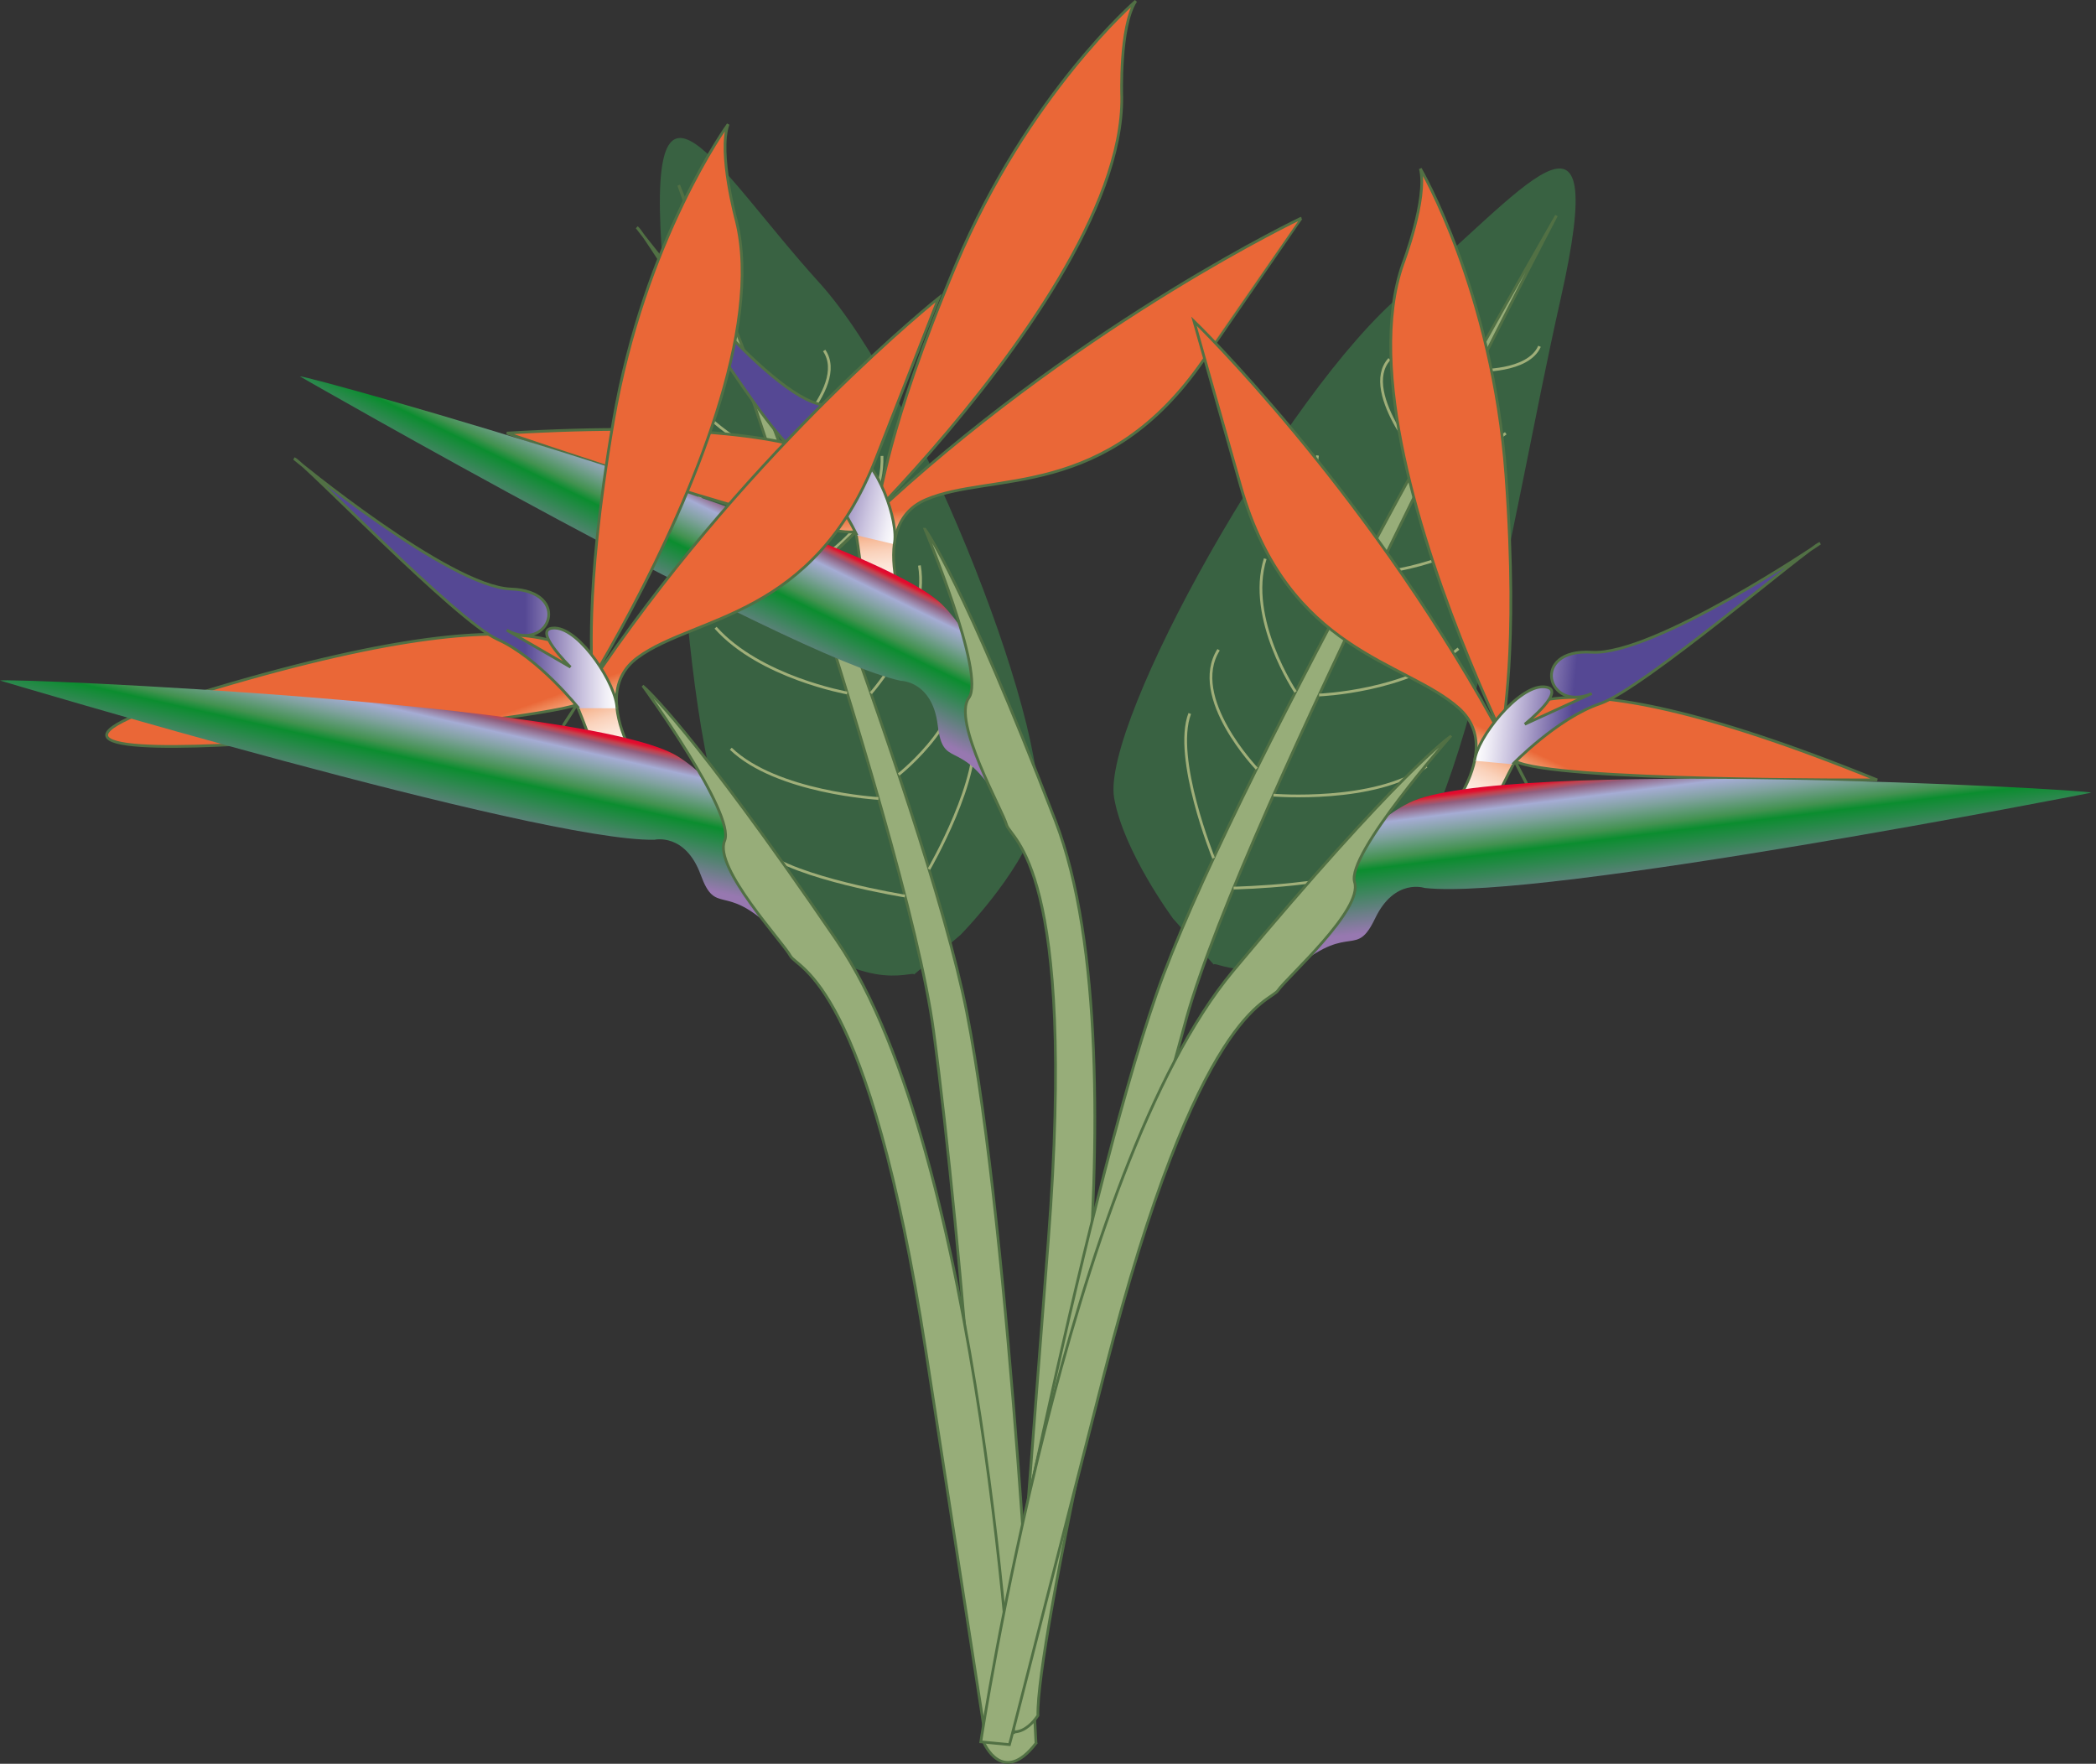<svg width="140" height="117.81" xmlns="http://www.w3.org/2000/svg"><rect width="100%" height="100%" fill="#333333" stroke="none"/><path d="M64.166 62.435s3.91-3.972 5.023-7.446c1.558-4.865-7.567-28.509-14.458-36.1-6.891-7.592-11.748-16.813-10.444-1.026 1.303 15.788 1.086 36.695 7.076 42.81 5.989 6.115 9.63 4.088 9.689 4.42" fill="#396242"/><path stroke="#517044" d="M69.198 116.434S67.531 82.67 64.57 67.596c-2.743-13.963-16.915-49.458-18.984-54.6l-.252-.625s15.15 42.527 17.022 56.486c1.873 13.959 4.142 42.78 3.359 47.54 0 .001 1.252 2.949 3.484.038z" fill="#97ad79" stroke-width=".183"/><path stroke="#a0af79" d="M62.049 58.055s3.62-6.261 2.919-9.346M60.45 59.85s-7.325-1.176-9.507-3.032M58.674 53.332s-6.798-.381-9.861-3.323M56.587 46.286s-5.815-1.033-8.79-4.358M53.89 37.691s-6.582-1.638-7.282-4.947M46.665 27.243c2.758 2.75 4.833 3.134 4.833 3.134s5.268-4.445 3.552-6.965M49.139 23.35s-3.385-.336-3.897-2.175M60.024 51.735s5.174-4.077 3.63-7.51M58.168 46.302s3.933-4.387 3.243-8.532M54.907 37.215s4.135-2.447 4.005-6.761" fill="none" stroke-width=".183"/><g transform="matrix(.183 0 0 .183 0 -.001)"><linearGradient id="prefix__a" y2="-102.61" gradientUnits="userSpaceOnUse" x2="211.89" gradientTransform="rotate(13.195 -21.986 364.914)" y1="156.7" x1="304.34"><stop offset="0" stop-color="#fff"/><stop offset=".053" stop-color="#fffefd"/><stop offset=".08" stop-color="#fff8f5"/><stop offset=".102" stop-color="#fef0e7"/><stop offset=".12" stop-color="#fce3d4"/><stop offset=".137" stop-color="#fad2bb"/><stop offset=".152" stop-color="#f7bd9c"/><stop offset=".166" stop-color="#f3a178"/><stop offset=".179" stop-color="#ee8151"/><stop offset=".188" stop-color="#ea6737"/></linearGradient><path stroke="#517044" d="M333.75 232.07s-19.69-39.563 4.263-49.739c23.953-10.177 65.681.761 101.3-50.972 35.619-51.733 35.621-51.732 35.621-51.732s-77.064 36.515-150.13 102.96 85.64-66.086 84.628-147.2c0 0-.924-25.637 5.124-35.003 0 0-39.33 33.916-65.527 95.946-26.196 62.03-27.208 86.057-28.753 86.08-1.546.023 4.885-32.6-135.29-24.324 0 0 112.5 38.799 127.35 35.943 0 0 5.763 32.9.478 33.136l20.94 4.9z" fill="url(#prefix__a)"/><linearGradient id="prefix__b" y2="163.12" gradientUnits="userSpaceOnUse" x2="194.09" gradientTransform="rotate(13.195 -21.986 364.914)" y1="114.89" x1="204.98"><stop offset="0" stop-color="#cf0038"/><stop offset=".061" stop-color="#e30d2d"/><stop offset=".086" stop-color="#c5404c"/><stop offset=".121" stop-color="#915e7d"/><stop offset=".206" stop-color="#a5acd4"/><stop offset=".318" stop-color="#80a29f"/><stop offset=".469" stop-color="#429250"/><stop offset=".537" stop-color="#0b8d2f"/><stop offset="1" stop-color="#9778b0"/></linearGradient><path d="M109.47 137.39s177.87 102.16 219.29 111.1c0 0 11.552.013 13.519 16.265 1.968 16.252 7.797 4.523 21.021 25.34 0 0 6.277-43.206-19.21-69.208-25.49-26-231.78-83.99-234.62-83.5z" fill="url(#prefix__b)"/><linearGradient id="prefix__c" y2="77.948" gradientUnits="userSpaceOnUse" x2="279.24" gradientTransform="rotate(13.195 -21.986 364.914)" y1="77.948" x1="161.43"><stop offset=".715" stop-color="#554894"/><stop offset=".8" stop-color="#8d80b6"/><stop offset=".896" stop-color="#cac3df"/><stop offset=".965" stop-color="#f0eef6"/><stop offset="1" stop-color="#fff"/></linearGradient><path stroke="#517044" d="M312.81 195.43s-10.044-21.227-23.107-31.221c-13.063-9.996-53.916-78.885-57.224-81.201 0 0 44.429 58.559 66.163 64.423 21.734 5.865 8.482 26.253-4.883 14.262l19.554 18.449s-11.235-17.637-2.223-15.156c9.012 2.479 17.171 25.63 15.288 33.663" fill="url(#prefix__c)"/><path stroke="#517044" d="M337.62 193.18s22.245 52.973 16.005 61.524c-6.242 8.551 12.336 41.022 13.779 46.366 1.443 5.346 25.794 14.764 15.201 151.97-10.594 137.2-10.396 134.17-10.594 137.2l-.198 3.034 10.223 2.396s37.334-207.45 3.162-296.09c-34.17-88.64-47.57-106.4-47.57-106.4z" fill="#97ad79"/></g><g><path d="M78.356 61.36s-3.32-4.477-3.94-8.072c-.866-5.034 11.455-27.179 19.335-33.74 7.88-6.56 13.97-15.017 10.486.436-3.485 15.453-6.176 36.189-12.957 41.412-6.78 5.224-10.105 2.71-10.21 3.032" fill="#396242"/><path stroke="#517044" d="M65.868 114.136s6.343-33.208 11.37-47.721c4.658-13.446 23.625-46.628 26.387-51.433l.336-.584s-20.91 40.01-24.703 53.574c-3.794 13.563-10.046 41.79-9.932 46.611-.002.002-1.653 2.746-3.457-.447z" fill="#97ad79" stroke-width=".183"/><path stroke="#a0af79" d="M81.06 57.318s-2.716-6.704-1.592-9.661M82.395 59.317s7.417-.147 9.835-1.683M85.058 53.109s6.785.567 10.227-1.92M88.106 46.422s5.902-.215 9.31-3.095M91.97 38.286s6.746-.708 7.898-3.888M100.576 28.94c-3.114 2.342-5.223 2.434-5.223 2.434s-4.598-5.134-2.548-7.392M98.668 24.745s3.398.137 4.162-1.614M83.944 51.34s-4.557-4.755-2.55-7.94M86.536 46.218s-3.285-4.892-2.026-8.9M91.03 37.671s-3.755-2.997-3.027-7.251" fill="none" stroke-width=".183"/></g><g transform="matrix(.183 0 0 .183 0 -.001)"><linearGradient id="prefix__d" y2="32.394" gradientUnits="userSpaceOnUse" x2="157.81" y1="291.7" x1="250.26"><stop offset="0" stop-color="#fff"/><stop offset=".053" stop-color="#fffefd"/><stop offset=".08" stop-color="#fff8f5"/><stop offset=".102" stop-color="#fef0e7"/><stop offset=".12" stop-color="#fce3d4"/><stop offset=".137" stop-color="#fad2bb"/><stop offset=".152" stop-color="#f7bd9c"/><stop offset=".166" stop-color="#f3a178"/><stop offset=".179" stop-color="#ee8151"/><stop offset=".188" stop-color="#ea6737"/></linearGradient><path stroke="#517044" d="M239.97 289.38s-28.2-34.025-7.201-49.399c20.998-15.375 64.121-14.25 86.995-72.747l22.874-58.497s-66.697 53.141-122.67 134.51 68.296-83.888 48.797-162.64c0 0-6.75-24.75-3-35.249 0 0-30.551 41.997-41.899 108.37-11.348 66.371-6.849 89.995-8.349 90.37s-2.685-32.854-137.27 7.196 118.39 12.098 132.2 5.928c0 0 13.12 30.717 8.028 32.152h21.5z" fill="url(#prefix__d)"/><linearGradient id="prefix__e" y2="298.12" gradientUnits="userSpaceOnUse" x2="140.01" y1="249.89" x1="150.9"><stop offset="0" stop-color="#cf0038"/><stop offset=".061" stop-color="#e30d2d"/><stop offset=".086" stop-color="#c5404c"/><stop offset=".121" stop-color="#915e7d"/><stop offset=".206" stop-color="#a5acd4"/><stop offset=".318" stop-color="#80a29f"/><stop offset=".469" stop-color="#429250"/><stop offset=".537" stop-color="#0b8d2f"/><stop offset="1" stop-color="#9778b0"/></linearGradient><path d="M0 248.39s196.49 58.872 238.86 58.122c0 0 11.25-2.624 16.874 12.75 5.625 15.374 8.624 2.625 26.249 19.874 0 0-3.75-43.498-34.499-62.997-30.74-19.49-244.82-28.86-247.48-27.74z" fill="url(#prefix__e)"/><linearGradient id="prefix__f" y2="212.95" gradientUnits="userSpaceOnUse" x2="225.16" y1="212.95" x1="107.35"><stop offset=".715" stop-color="#554894"/><stop offset=".8" stop-color="#8d80b6"/><stop offset=".896" stop-color="#cac3df"/><stop offset=".965" stop-color="#f0eef6"/><stop offset="1" stop-color="#fff"/></linearGradient><path stroke="#517044" d="M211.22 258.49s-14.624-18.374-29.623-25.123c-15-6.75-70.497-64.497-74.247-65.997 0 0 56.622 46.873 79.121 47.622 22.499.75 14.25 23.624-1.5 15l23.249 13.499s-14.964-14.607-5.624-14.249c9.34.357 22.567 21.035 22.567 29.285" fill="url(#prefix__f)"/><path stroke="#517044" d="M234.86 250.64s33.748 46.498 29.624 56.247c-4.125 9.75 21.373 37.124 23.998 41.998 2.625 4.875 28.483 8.486 49.483 144.49 21 136.004 20.5 133 21 136l.5 3h10.5s-11-210.5-64.5-289-70.6-92.74-70.6-92.74z" fill="#97ad79"/></g><g transform="matrix(.183 0 0 .183 0 -.001)"><linearGradient id="prefix__g" y2="-37.974" gradientUnits="userSpaceOnUse" x2="120.2" gradientTransform="scale(-1 1) rotate(-5.544 749.008 7728.706)" y1="221.33" x1="212.65"><stop offset="0" stop-color="#fff"/><stop offset=".053" stop-color="#fffefd"/><stop offset=".08" stop-color="#fff8f5"/><stop offset=".102" stop-color="#fef0e7"/><stop offset=".12" stop-color="#fce3d4"/><stop offset=".137" stop-color="#fad2bb"/><stop offset=".152" stop-color="#f7bd9c"/><stop offset=".166" stop-color="#f3a178"/><stop offset=".179" stop-color="#ee8151"/><stop offset=".188" stop-color="#ea6737"/></linearGradient><path stroke="#517044" d="M520.52 306.94s31.355-31.141 11.941-48.472c-19.416-17.332-62.445-20.379-79.561-80.813l-17.115-60.433s61.252 59.336 109.1 145.73c47.848 86.394-59.87-90.093-32.854-166.59 0 0 9.109-23.982 6.391-34.794 0 0 26.352 44.752 31.234 111.91 4.881 67.157-1.879 90.236-.424 90.754 1.457.518 5.846-32.442 135.94 20.426 0 0-119 .602-132.15-6.873 0 0-16.025 29.305-11.096 31.226l-21.4-2.09z" fill="url(#prefix__g)"/><linearGradient id="prefix__h" y2="227.75" gradientUnits="userSpaceOnUse" x2="102.4" gradientTransform="scale(-1 1) rotate(-5.544 749.008 7728.706)" y1="179.52" x1="113.29"><stop offset="0" stop-color="#cf0038"/><stop offset=".061" stop-color="#e30d2d"/><stop offset=".086" stop-color="#c5404c"/><stop offset=".121" stop-color="#915e7d"/><stop offset=".206" stop-color="#a5acd4"/><stop offset=".318" stop-color="#80a29f"/><stop offset=".469" stop-color="#429250"/><stop offset=".537" stop-color="#0b8d2f"/><stop offset="1" stop-color="#9778b0"/></linearGradient><path d="M763.32 289.33s-201.26 39.611-243.36 34.771c0 0-10.943-3.698-18.025 11.061-7.085 14.759-8.838 1.778-28.047 17.245 0 0 7.934-42.934 40.424-59.369 32.49-16.43 246.48-5.08 249.01-3.7z" fill="url(#prefix__h)"/><linearGradient id="prefix__i" y2="142.58" gradientUnits="userSpaceOnUse" x2="187.55" gradientTransform="scale(-1 1) rotate(-5.544 749.008 7728.706)" y1="142.58" x1="69.741"><stop offset=".715" stop-color="#554894"/><stop offset=".8" stop-color="#8d80b6"/><stop offset=".896" stop-color="#cac3df"/><stop offset=".965" stop-color="#f0eef6"/><stop offset="1" stop-color="#fff"/></linearGradient><path stroke="#517044" d="M552.12 278.97s16.328-16.876 31.91-22.144c15.582-5.269 76.398-57.384 80.275-58.515 0 0-60.885 41.184-83.352 39.755-22.467-1.428-16.465 22.137.043 15.075l-24.443 11.189s16.305-13.093 6.975-13.638c-9.332-.547-24.494 18.755-25.293 26.967" fill="url(#prefix__i)"/><path stroke="#517044" d="M529.34 268.87s-38.082 43.02-34.92 53.122c3.164 10.104-24.859 34.886-27.943 39.482-3.083 4.6-29.17 5.695-63.212 139.03s-33.255 130.4-34.042 133.34l-.788 2.937-10.451-1.014s31.288-208.45 92.122-281.42c60.834-72.97 79.23-85.48 79.23-85.48z" fill="#97ad79"/></g></svg>